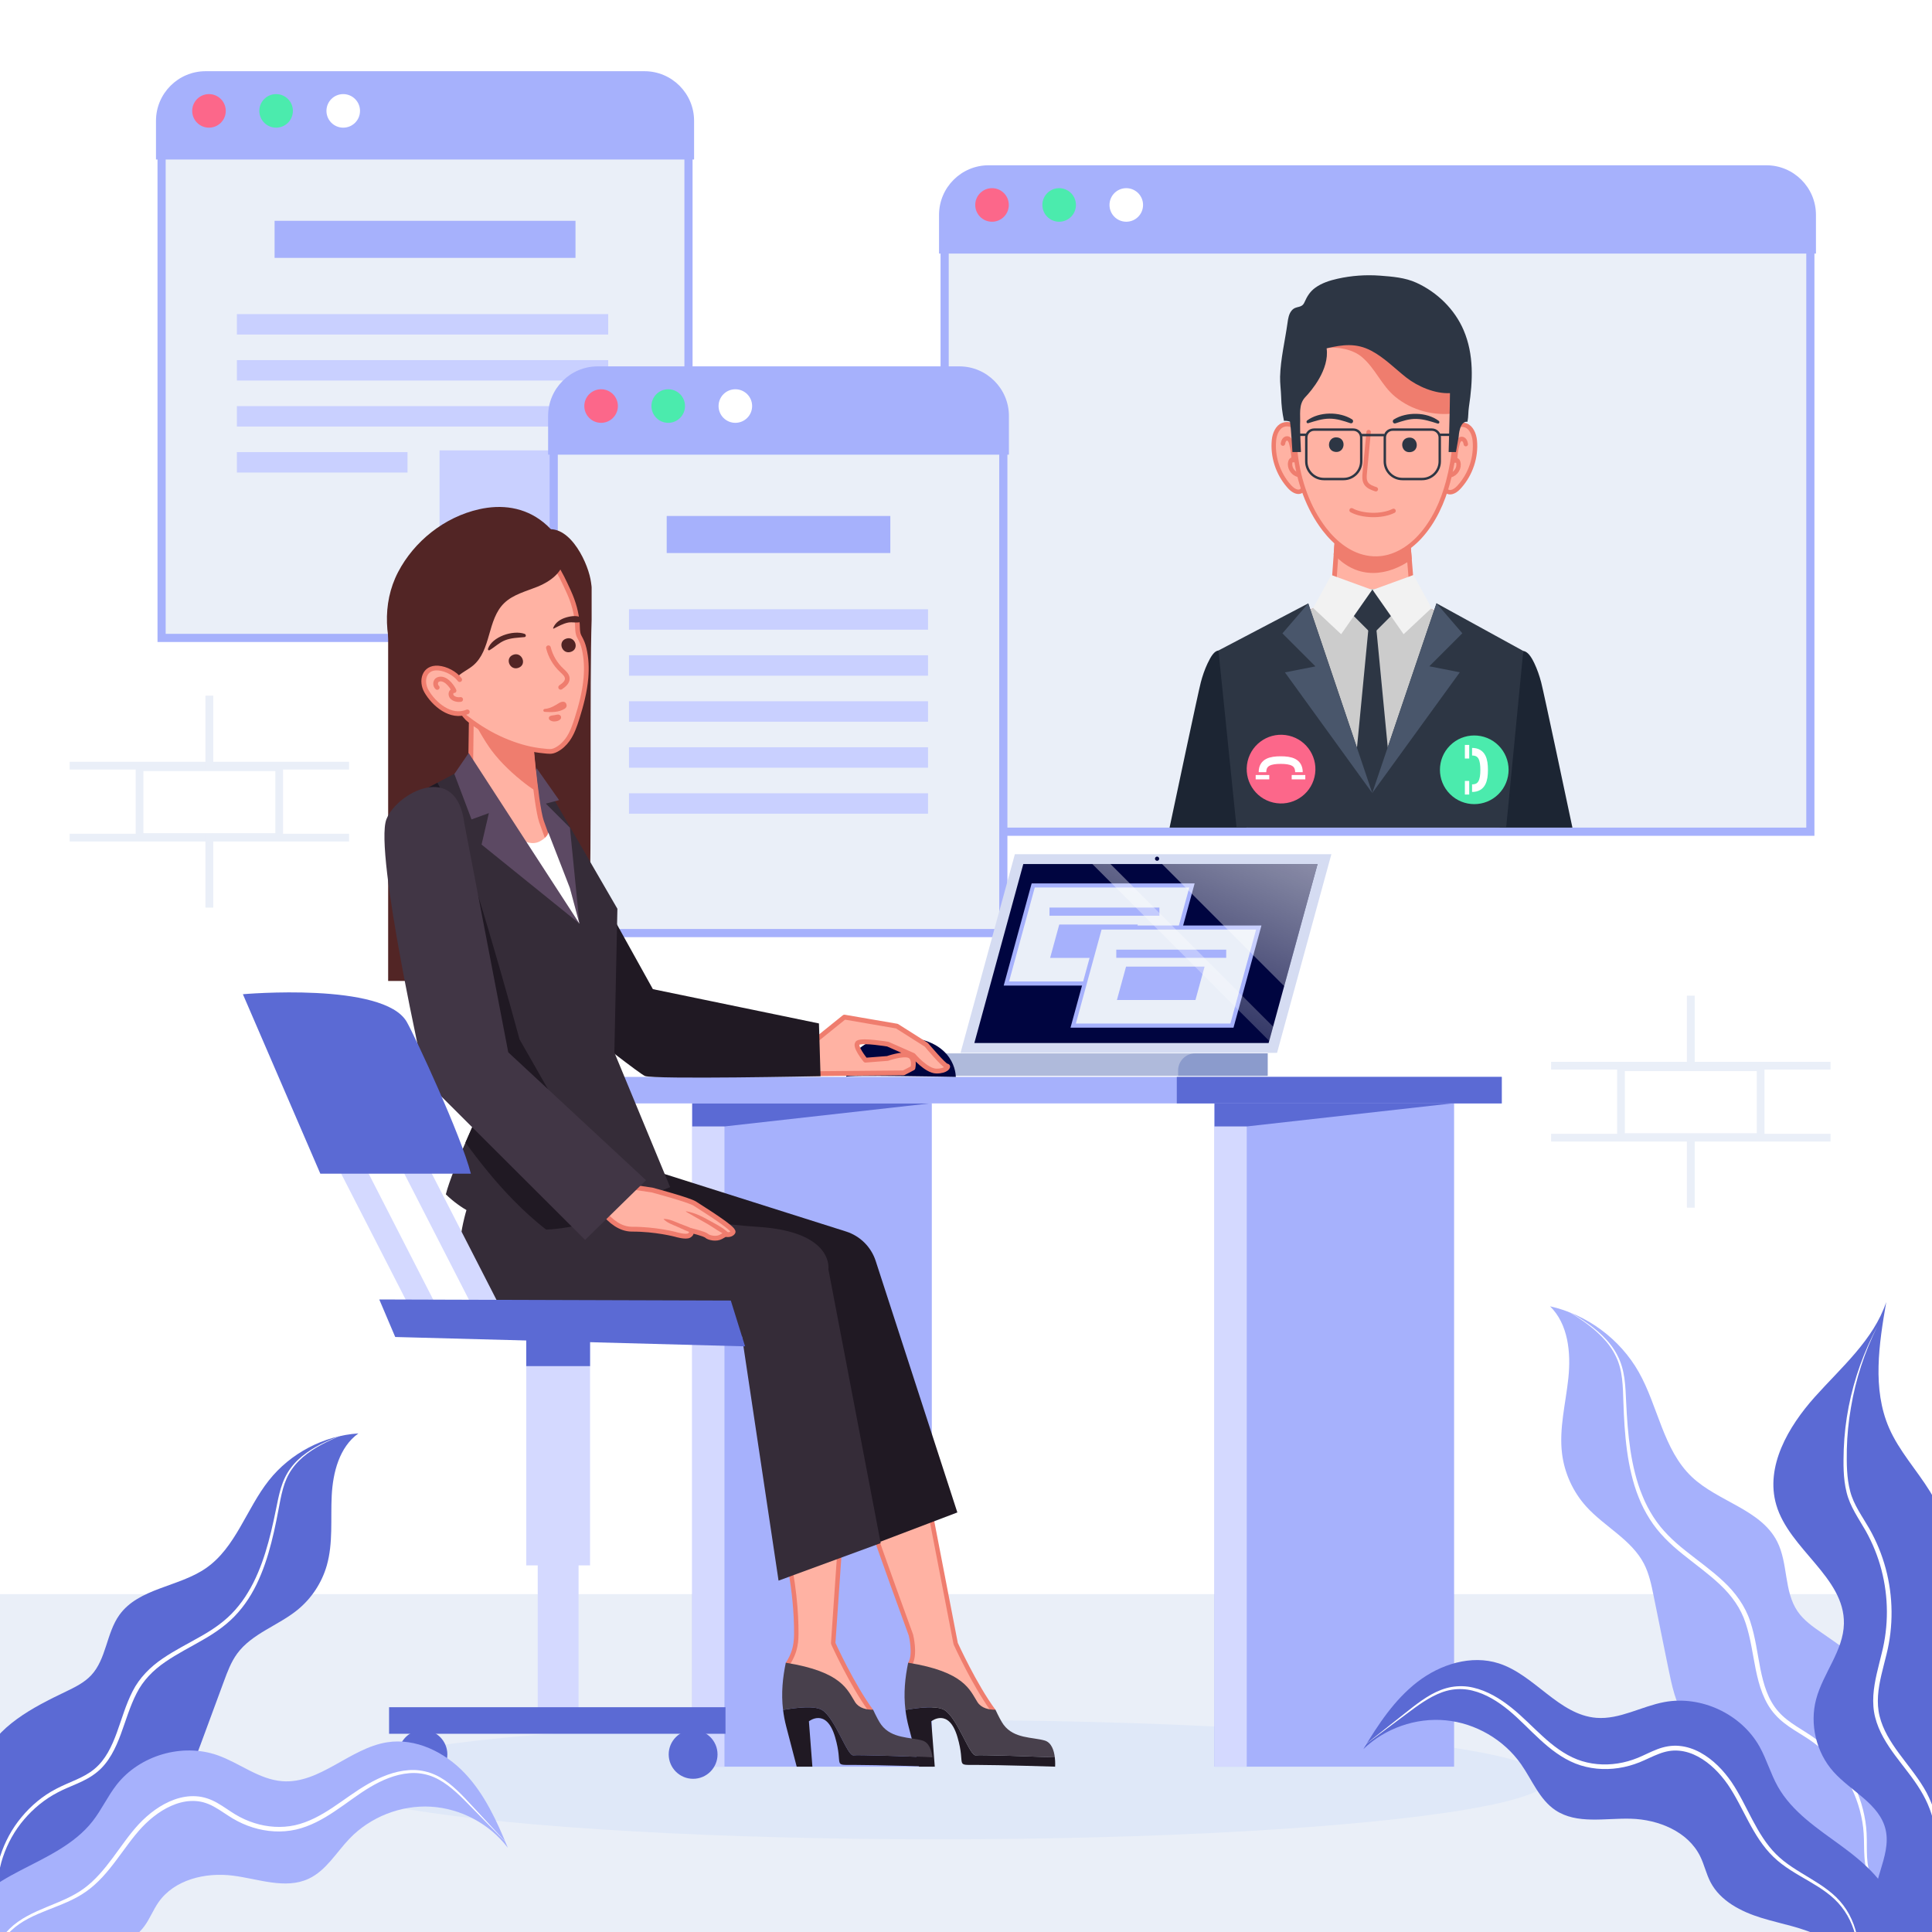 <?xml version="1.0" encoding="utf-8"?>
<!-- Generator: Adobe Illustrator 27.5.0, SVG Export Plug-In . SVG Version: 6.00 Build 0)  -->
<svg version="1.1" xmlns="http://www.w3.org/2000/svg" xmlns:xlink="http://www.w3.org/1999/xlink" x="0px" y="0px"
	 viewBox="0 0 500 500" style="enable-background:new 0 0 500 500;" xml:space="preserve">
<g id="BACKGROUND">
	<g>
		<rect style="fill:#FFFFFF;" width="500" height="500"/>
		<rect y="412.565" style="fill:#EAEFF8;" width="500" height="87.435"/>
		<g>
			<g>
				
					<rect x="419.508" y="276.203" style="fill:none;stroke:#EAEFF8;stroke-width:2;stroke-miterlimit:10;" width="36.147" height="18.073"/>
				<g>
					<polyline style="fill:none;stroke:#EAEFF8;stroke-width:2;stroke-miterlimit:10;" points="437.571,257.727 437.571,275.8 
						401.425,275.8 					"/>
					<polyline style="fill:none;stroke:#EAEFF8;stroke-width:2;stroke-miterlimit:10;" points="473.739,275.8 437.592,275.8 
						437.592,257.727 					"/>
				</g>
				<g>
					<polyline style="fill:none;stroke:#EAEFF8;stroke-width:2;stroke-miterlimit:10;" points="401.425,294.425 437.571,294.425 
						437.571,312.498 					"/>
					<polyline style="fill:none;stroke:#EAEFF8;stroke-width:2;stroke-miterlimit:10;" points="437.592,312.498 437.592,294.425 
						473.739,294.425 					"/>
				</g>
			</g>
		</g>
		<g>
			<g>
				
					<rect x="36.11" y="198.555" style="fill:none;stroke:#EAEFF8;stroke-width:2;stroke-miterlimit:10;" width="36.147" height="18.073"/>
				<g>
					<polyline style="fill:none;stroke:#EAEFF8;stroke-width:2;stroke-miterlimit:10;" points="54.174,180.079 54.174,198.152 
						18.027,198.152 					"/>
					<polyline style="fill:none;stroke:#EAEFF8;stroke-width:2;stroke-miterlimit:10;" points="90.341,198.152 54.194,198.152 
						54.194,180.079 					"/>
				</g>
				<g>
					<polyline style="fill:none;stroke:#EAEFF8;stroke-width:2;stroke-miterlimit:10;" points="18.027,216.777 54.174,216.777 
						54.174,234.85 					"/>
					<polyline style="fill:none;stroke:#EAEFF8;stroke-width:2;stroke-miterlimit:10;" points="54.194,234.85 54.194,216.777 
						90.341,216.777 					"/>
				</g>
			</g>
		</g>
	</g>
</g>
<g id="OBJECTS">
	<g>
		<g>
			<g>
				<rect x="41.819" y="37.717" style="fill:#EAEFF8;" width="136.36" height="127.374"/>
				<path style="fill:#A6B1FC;" d="M177.124,38.773v125.263H42.875V38.773H177.124 M179.235,36.662h-2.111H42.875h-2.111v2.111
					v125.263v2.111h2.111h134.249h2.111v-2.111V38.773V36.662L179.235,36.662z"/>
			</g>
			<g>
				<g>
					<rect x="71.062" y="57.146" style="fill:#A6B1FC;" width="77.874" height="9.591"/>
				</g>
				<g>
					<rect x="61.306" y="81.288" style="fill:#C9D0FF;" width="96.092" height="5.291"/>
				</g>
				<g>
					<rect x="61.306" y="93.194" style="fill:#C9D0FF;" width="96.092" height="5.291"/>
				</g>
				<g>
					<rect x="61.306" y="105.099" style="fill:#C9D0FF;" width="96.092" height="5.291"/>
				</g>
				<g>
					<rect x="61.306" y="117.005" style="fill:#C9D0FF;" width="44.159" height="5.291"/>
				</g>
				<rect x="113.761" y="116.561" style="fill:#C9D0FF;" width="43.638" height="34.622"/>
			</g>
			<g>
				<path style="fill:#A6B1FC;" d="M41.623,40.026v-8.759c0-6.388,5.197-11.585,11.585-11.585h113.583
					c6.388,0,11.585,5.197,11.585,11.585v8.759H41.623z"/>
				<path style="fill:#A6B1FC;" d="M166.791,20.934c5.707,0,10.333,4.626,10.333,10.333v7.507H42.875v-7.507
					c0-5.707,4.626-10.333,10.333-10.333H166.791 M166.791,18.428H53.208c-7.079,0-12.838,5.759-12.838,12.838v7.507v2.505h2.505
					h134.249h2.505v-2.505v-7.507C179.629,24.188,173.87,18.428,166.791,18.428L166.791,18.428z"/>
			</g>
			<path style="fill:#FC678A;" d="M58.427,28.696c0,2.399-1.944,4.343-4.343,4.343c-2.399,0-4.343-1.944-4.343-4.343
				c0-2.399,1.944-4.343,4.343-4.343C56.483,24.353,58.427,26.297,58.427,28.696z"/>
			<path style="fill:#4BEBAD;" d="M75.799,28.696c0,2.399-1.944,4.343-4.343,4.343c-2.399,0-4.343-1.944-4.343-4.343
				c0-2.399,1.944-4.343,4.343-4.343C73.855,24.353,75.799,26.297,75.799,28.696z"/>
			<path style="fill:#FFFFFF;" d="M93.171,28.696c0,2.399-1.944,4.343-4.343,4.343c-2.399,0-4.343-1.944-4.343-4.343
				c0-2.399,1.944-4.343,4.343-4.343C91.226,24.353,93.171,26.297,93.171,28.696z"/>
		</g>
		<g>
			<g>
				<g>
					<rect x="244.471" y="62.062" style="fill:#EAEFF8;" width="224.046" height="153.184"/>
					<path style="fill:#A6B1FC;" d="M467.462,63.118V214.19H245.527V63.118H467.462 M469.574,61.006h-2.111H245.527h-2.111v2.111
						V214.19v2.111h2.111h221.935h2.111v-2.111V63.118V61.006L469.574,61.006z"/>
				</g>
				<g>
					<path style="fill:#A6B1FC;" d="M244.275,64.37v-8.759c0-6.388,5.197-11.585,11.585-11.585h201.27
						c6.389,0,11.586,5.197,11.586,11.585v8.759H244.275z"/>
					<path style="fill:#A6B1FC;" d="M457.13,45.278c5.707,0,10.333,4.626,10.333,10.333v7.507H245.527v-7.507
						c0-5.707,4.626-10.333,10.333-10.333H457.13 M457.13,42.773H255.86c-7.079,0-12.838,5.759-12.838,12.838v7.507v2.505h2.505
						h221.935h2.505v-2.505v-7.507C469.967,48.532,464.208,42.773,457.13,42.773L457.13,42.773z"/>
				</g>
				<path style="fill:#FC678A;" d="M261.079,53.041c0,2.399-1.944,4.343-4.343,4.343c-2.398,0-4.343-1.944-4.343-4.343
					c0-2.398,1.944-4.343,4.343-4.343C259.135,48.698,261.079,50.642,261.079,53.041z"/>
				<path style="fill:#4BEBAD;" d="M278.451,53.041c0,2.399-1.944,4.343-4.343,4.343c-2.399,0-4.343-1.944-4.343-4.343
					c0-2.398,1.944-4.343,4.343-4.343C276.506,48.698,278.451,50.642,278.451,53.041z"/>
				<path style="fill:#FFFFFF;" d="M295.823,53.041c0,2.399-1.944,4.343-4.343,4.343s-4.343-1.944-4.343-4.343
					c0-2.398,1.944-4.343,4.343-4.343S295.823,50.642,295.823,53.041z"/>
			</g>
			<g>
				<g>
					<path style="fill:#1C2533;" d="M322.563,214.19c-1.11-7.709-6.641-45.924-7.226-45.845c-1.079,0.146-1.916,1.431-2.82,3.346
						c-0.736,1.56-1.301,3.195-1.744,4.878c-0.674,2.558-6.707,31.072-8.091,37.621H322.563z"/>
					<path style="fill:#1C2533;" d="M406.941,214.19c-1.384-6.549-7.417-35.063-8.091-37.621c-0.443-1.683-1.008-3.318-1.744-4.878
						c-0.904-1.915-1.804-3.08-2.883-3.226c-0.585-0.079-6.064,38.028-7.164,45.725H406.941z"/>
					<g>
						<g>
							<path style="fill:#FFB2A3;" d="M319.303,183.127l-2.079-14.764l22.973-10.442c2.889-1.314,4.823-4.063,5.048-7.175
								l1.298-17.908l17.24,0.049l1.494,18.23c0.242,2.956,1.994,5.54,4.688,6.913l22.884,11.657l-1.609,13.439H319.303z"/>
							<path style="fill:#EF7D6E;" d="M347.109,133.45l16.111,0.046l1.448,17.672c0.259,3.169,2.136,5.938,5.019,7.407
								l22.504,11.464l-1.495,12.478h-70.864l-1.942-13.787l22.557-10.254c3.092-1.406,5.163-4.351,5.405-7.686L347.109,133.45
								 M345.975,132.226l-1.338,18.475c-0.21,2.89-2.006,5.442-4.693,6.663l-23.388,10.632l2.217,15.74h73.007l1.725-14.399
								l-23.263-11.851c-2.487-1.267-4.133-3.685-4.357-6.419c-0.55-6.717-1.539-18.789-1.539-18.789L345.975,132.226
								L345.975,132.226z"/>
						</g>
						<path style="fill:#EF7D6E;" d="M345.444,143.712c6.058,6.451,13.813,5.402,19.921,1.016c-0.497-6.066-1.02-12.449-1.02-12.449
							l-18.371-0.053l-0.82,11.321C345.255,143.571,345.354,143.616,345.444,143.712z"/>
						<path style="fill:#CCCCCC;" d="M388.132,214.19l5.373-44.852l-23.263-11.851c-2.06-1.049-3.529-2.894-4.104-5.048h-21.844
							c-0.664,2.147-2.219,3.958-4.349,4.926l-23.388,10.632l6.506,46.193H388.132z"/>
						<g>
							<polygon style="fill:#2D3644;" points="358.451,211.658 360.054,202.809 355.832,158.95 354.51,158.95 350.288,202.809 
								351.891,211.658 							"/>
							<polygon style="fill:#2D3644;" points="358.021,152.62 352.321,152.62 347.936,157.005 355.171,164.239 362.405,157.005 
															"/>
							<g>
								<polygon style="fill:#F2F2F2;" points="344.533,148.807 355.109,152.661 347.087,164.134 339.86,157.365 								"/>
								<polygon style="fill:#F2F2F2;" points="365.809,148.807 355.233,152.661 363.255,164.134 370.482,157.365 								"/>
							</g>
						</g>
						<polygon style="fill:#2D3644;" points="389.789,214.19 394.223,168.465 371.766,156.128 355.136,205.236 338.574,156.153 
							315.337,168.345 320.02,214.19 						"/>
						<polygon style="fill:#49566B;" points="338.574,156.153 331.889,163.917 340.431,172.459 332.536,174.012 355.136,205.236 
													"/>
						<polygon style="fill:#49566B;" points="371.766,156.128 378.452,163.892 369.91,172.434 377.804,173.987 355.136,205.236 
													"/>
					</g>
				</g>
				<g>
					<g>
						
							<path style="fill:#FFB2A3;stroke:#EF7D6E;stroke-width:1.139;stroke-linecap:round;stroke-linejoin:round;stroke-miterlimit:10;" d="
							M379.381,110.104c1.372,0.522,2.14,2.268,2.295,3.912c0.4,4.237-1.037,8.608-3.891,11.84c-0.465,0.526-0.98,1.034-1.629,1.324
							c-4.461,1.998-2.764-10.624-2.318-12.581C374.331,112.438,376.563,109.033,379.381,110.104z"/>
						
							<path style="fill:#FFB2A3;stroke:#EF7D6E;stroke-width:1.139;stroke-linecap:round;stroke-linejoin:round;stroke-miterlimit:10;" d="
							M379.358,114.947c-0.063-0.302-0.128-0.61-0.291-0.874c-0.162-0.264-0.444-0.481-0.761-0.486
							c-0.592-0.01-0.927,0.644-1.086,1.197c-0.415,1.439-0.631,2.933-0.642,4.427c0.098-0.162,0.353-0.174,0.513-0.067
							c0.16,0.106,0.241,0.292,0.295,0.472c0.418,1.4-0.57,3.041-2.033,3.376"/>
					</g>
					<g>
						
							<path style="fill:#FFB2A3;stroke:#EF7D6E;stroke-width:1.139;stroke-linecap:round;stroke-linejoin:round;stroke-miterlimit:10;" d="
							M332.027,109.97c-1.375,0.514-2.154,2.256-2.319,3.899c-0.425,4.235,0.985,8.614,3.819,11.861
							c0.462,0.529,0.974,1.039,1.621,1.333c4.449,2.023,2.828-10.608,2.394-12.568C337.062,112.332,334.85,108.914,332.027,109.97z
							"/>
						
							<path style="fill:#FFB2A3;stroke:#EF7D6E;stroke-width:1.139;stroke-linecap:round;stroke-linejoin:round;stroke-miterlimit:10;" d="
							M332.02,114.813c0.064-0.301,0.132-0.609,0.296-0.873c0.164-0.264,0.447-0.479,0.764-0.482
							c0.592-0.006,0.923,0.649,1.079,1.203c0.406,1.442,0.614,2.936,0.615,4.431c-0.097-0.162-0.352-0.176-0.512-0.07
							c-0.16,0.106-0.243,0.29-0.298,0.47c-0.427,1.398,0.552,3.045,2.013,3.388"/>
					</g>
					
						<path style="fill:#FFB2A3;stroke:#EF7D6E;stroke-width:1.139;stroke-linecap:round;stroke-linejoin:round;stroke-miterlimit:10;" d="
						M335.092,109.017c0.208-3.377,0.746-6.758,1.595-9.893c1.347-4.973,4.388-9.565,9.063-12.096
						c5.163-2.795,11.4-3.326,17.013-2.099c4.143,0.906,8.102,3.164,10.519,6.67c2.574,3.733,2.815,9.366,3.178,13.769
						c0.535,6.486-0.023,13.096-1.71,19.393c-1.376,5.134-3.663,10.235-7.319,14.202c-2.882,3.127-6.753,5.48-11.08,5.588
						c-0.683,0.017-1.366-0.021-2.041-0.109c-4.778-0.63-8.714-3.773-11.544-7.444c-4.231-5.489-6.663-12.499-7.47-19.418
						C334.977,114.834,334.912,111.927,335.092,109.017z"/>
					<path style="fill:#EF7D6E;" d="M352.513,92.444c3.549,3.044,4.955,7.254,8.596,10.255c4.291,3.537,10.054,5.002,15.448,4.257
						c-0.029-0.53-0.054-1.06-0.097-1.588c-0.363-4.403-0.604-10.036-3.178-13.769c-2.417-3.506-6.376-5.765-10.519-6.67
						c-5.613-1.227-11.532-0.68-17.025,1.444c-2.001,0.774-2.02,3.167-2.725,3.714C346.253,89.659,350.13,90.4,352.513,92.444z"/>
					<g>
						<g>
							<path style="fill:#2D3644;" d="M380.172,105.186c1.006-6.624,1.303-13.444-1.386-19.731
								c-2.306-5.391-6.811-9.818-12.243-12.292c-2.91-1.325-6.168-1.58-9.359-1.821c-3.675-0.277-7.394-0.016-10.987,0.785
								c-2.038,0.454-4.076,1.099-5.756,2.305c-1.427,1.024-2.166,2.272-2.851,3.81c-0.749,1.681-2.147,0.776-3.282,2.097
								c-0.756,0.881-0.942,2.082-1.099,3.218c-0.63,4.555-1.803,9.344-1.923,13.935c-0.044,1.684,0.221,3.468,0.273,5.176
								c0.07,2.299,0.268,3.998,0.733,6.255c0.519-0.052,1.099,0.033,1.546,0.2c0.309,1.733,0.64,7.859,0.64,7.859h2.206
								c0,0-0.272-6.123-0.219-7.085c0.142-2.578-0.515-5.195,1.392-7.176c1.458-1.515,6.249-7.07,5.472-12.573
								c4.102-0.968,7.656-1.44,11.559,0.624c3.376,1.786,6.056,4.563,9.039,6.917c2.983,2.354,7.481,4.256,11.321,4.054
								c0.009,2.774-0.341,15.239-0.341,15.239h1.896l0.712-4.056c0,0,0.173-4.065,2.267-3.769
								C380.08,107.565,379.925,106.812,380.172,105.186z"/>
						</g>
					</g>
					<g>
						
							<path style="fill:#FFB2A3;stroke:#EF7D6E;stroke-width:1.139;stroke-linecap:round;stroke-linejoin:round;stroke-miterlimit:10;" d="
							M356.068,126.617c-0.959-0.32-1.993-0.695-2.527-1.531c-0.503-0.789-0.432-1.787-0.344-2.711
							c0.336-3.52,0.671-7.039,1.007-10.558"/>
						
							<path style="fill:none;stroke:#EF7D6E;stroke-width:1.139;stroke-linecap:round;stroke-linejoin:round;stroke-miterlimit:10;" d="
							M349.789,132.054c2.556,1.438,7.667,1.757,10.861,0.16"/>
						<g>
							<path style="fill:#2D3644;" d="M345.606,116.956c-2.493-0.274-2.058-4.033,0.439-3.758
								C348.539,113.473,348.103,117.231,345.606,116.956L345.606,116.956z"/>
						</g>
						<g>
							<path style="fill:#2D3644;" d="M338.597,109.511c1.786-0.552,3.549-1.15,5.448-1.16c1.958-0.01,3.62,0.565,5.441,1.175
								c0.625,0.209,0.953-0.672,0.437-0.997c-3.27-2.064-8.516-2.021-11.626,0.286
								C337.974,109.054,338.133,109.654,338.597,109.511L338.597,109.511z"/>
						</g>
						<g>
							<path style="fill:#2D3644;" d="M364.982,117.016c2.495-0.26,2.082-4.021-0.417-3.76
								C362.07,113.515,362.483,117.276,364.982,117.016L364.982,117.016z"/>
						</g>
						<g>
							<path style="fill:#2D3644;" d="M372.34,108.916c-3.098-2.325-8.342-2.397-11.625-0.352c-0.512,0.319-0.202,1.207,0.431,1
								c1.835-0.603,3.468-1.195,5.448-1.144c1.897,0.049,3.654,0.627,5.441,1.19C372.495,109.755,372.664,109.159,372.34,108.916
								L372.34,108.916z"/>
						</g>
					</g>
					<g>
						<path style="fill:none;stroke:#2D3644;stroke-width:0.623;stroke-miterlimit:10;" d="M338.066,119.412v-6.198
							c0-1.121,0.909-2.03,2.03-2.03h10.157c1.121,0,2.03,0.909,2.03,2.03v6.198c0,2.52-2.043,4.563-4.563,4.563h-5.092
							C340.109,123.975,338.066,121.932,338.066,119.412z"/>
						<path style="fill:none;stroke:#2D3644;stroke-width:0.623;stroke-miterlimit:10;" d="M358.387,119.412v-6.198
							c0-1.121,0.909-2.03,2.03-2.03h10.157c1.121,0,2.03,0.909,2.03,2.03v6.198c0,2.52-2.043,4.563-4.563,4.563h-5.092
							C360.43,123.975,358.387,121.932,358.387,119.412z"/>
						
							<line style="fill:none;stroke:#2D3644;stroke-width:0.623;stroke-miterlimit:10;" x1="352.101" y1="112.598" x2="358.245" y2="112.598"/>
						
							<line style="fill:none;stroke:#2D3644;stroke-width:0.623;stroke-miterlimit:10;" x1="372.396" y1="112.524" x2="377.044" y2="112.524"/>
						
							<line style="fill:none;stroke:#2D3644;stroke-width:0.623;stroke-miterlimit:10;" x1="338.312" y1="112.524" x2="335.213" y2="112.524"/>
					</g>
				</g>
			</g>
			<g>
				<g>
					
						<ellipse transform="matrix(0.229 -0.974 0.974 0.229 61.624 476.202)" style="fill:#FC678A;" cx="331.389" cy="199.204" rx="8.886" ry="8.886"/>
					<g>
						<rect x="324.968" y="200.573" style="fill:#FFFFFF;" width="3.52" height="1.126"/>
						<rect x="334.289" y="200.573" style="fill:#FFFFFF;" width="3.52" height="1.126"/>
						<path style="fill:none;stroke:#FFFFFF;stroke-width:1.965;stroke-miterlimit:10;" d="M326.728,199.834
							c0-2.605,2.112-3.125,4.717-3.125c2.605,0,4.717,0.52,4.717,3.125"/>
					</g>
				</g>
				<g>
					
						<ellipse transform="matrix(0.707 -0.707 0.707 0.707 -29.09 328.178)" style="fill:#4BEBAD;" cx="381.601" cy="199.204" rx="8.886" ry="8.886"/>
					<g>
						
							<rect x="377.909" y="193.98" transform="matrix(-1.836970e-16 1 -1 -1.836970e-16 574.212 -185.125)" style="fill:#FFFFFF;" width="3.52" height="1.126"/>
						
							<rect x="377.909" y="203.302" transform="matrix(-1.836970e-16 1 -1 -1.836970e-16 583.534 -175.804)" style="fill:#FFFFFF;" width="3.52" height="1.126"/>
						<path style="fill:none;stroke:#FFFFFF;stroke-width:1.965;stroke-miterlimit:10;" d="M380.971,194.543
							c2.605,0,3.125,2.112,3.125,4.717c0,2.605-0.52,4.717-3.125,4.717"/>
					</g>
				</g>
			</g>
		</g>
		<g>
			<g>
				<rect x="143.299" y="114.105" style="fill:#EAEFF8;" width="116.36" height="127.374"/>
				<path style="fill:#A6B1FC;" d="M258.604,115.161v125.263H144.355V115.161H258.604 M260.715,113.049h-2.111H144.355h-2.111v2.111
					v125.263v2.111h2.111h114.249h2.111v-2.111V115.161V113.049L260.715,113.049z"/>
			</g>
			<g>
				<g>
					<rect x="172.542" y="133.534" style="fill:#A6B1FC;" width="57.874" height="9.591"/>
				</g>
				<g>
					<rect x="162.786" y="157.676" style="fill:#C9D0FF;" width="77.386" height="5.291"/>
				</g>
				<g>
					<rect x="162.786" y="169.581" style="fill:#C9D0FF;" width="77.386" height="5.291"/>
				</g>
				<g>
					<rect x="162.786" y="181.487" style="fill:#C9D0FF;" width="77.386" height="5.291"/>
				</g>
				<g>
					<rect x="162.786" y="193.393" style="fill:#C9D0FF;" width="77.386" height="5.291"/>
				</g>
				<g>
					<rect x="162.786" y="205.298" style="fill:#C9D0FF;" width="77.386" height="5.291"/>
				</g>
			</g>
			<g>
				<path style="fill:#A6B1FC;" d="M143.102,116.413v-8.759c0-6.388,5.197-11.585,11.586-11.585h93.583
					c6.389,0,11.586,5.197,11.586,11.585v8.759H143.102z"/>
				<path style="fill:#A6B1FC;" d="M248.271,97.321c5.707,0,10.333,4.626,10.333,10.333v7.507H144.355v-7.507
					c0-5.707,4.626-10.333,10.333-10.333H248.271 M248.271,94.816h-93.583c-7.079,0-12.838,5.759-12.838,12.838v7.507v2.505h2.505
					h114.249h2.505v-2.505v-7.507C261.109,100.575,255.35,94.816,248.271,94.816L248.271,94.816z"/>
			</g>
			<path style="fill:#FC678A;" d="M159.907,105.084c0,2.399-1.944,4.343-4.343,4.343c-2.399,0-4.343-1.944-4.343-4.343
				c0-2.398,1.944-4.343,4.343-4.343C157.962,100.741,159.907,102.685,159.907,105.084z"/>
			<path style="fill:#4BEBAD;" d="M177.279,105.084c0,2.399-1.944,4.343-4.343,4.343c-2.398,0-4.343-1.944-4.343-4.343
				c0-2.398,1.944-4.343,4.343-4.343C175.334,100.741,177.279,102.685,177.279,105.084z"/>
			<path style="fill:#FFFFFF;" d="M194.65,105.084c0,2.399-1.944,4.343-4.343,4.343c-2.398,0-4.343-1.944-4.343-4.343
				c0-2.398,1.944-4.343,4.343-4.343C192.706,100.741,194.65,102.685,194.65,105.084z"/>
		</g>
	</g>
	<g>
		<ellipse style="fill:#DFE8F8;" cx="242.777" cy="460.581" rx="157.867" ry="15.44"/>
		<g>
			<g>
				<g>
					<polygon style="fill:#D5DCF2;" points="330.496,272.486 248.583,272.486 262.649,221.062 344.562,221.062 					"/>
				</g>
				<path style="fill:#000540;" d="M299.999,222.233c0,0.301-0.244,0.545-0.545,0.545c-0.301,0-0.545-0.244-0.545-0.545
					c0-0.301,0.244-0.545,0.545-0.545C299.755,221.688,299.999,221.932,299.999,222.233z"/>
				<polygon style="fill:#000540;" points="328.315,269.938 252.159,269.938 264.83,223.61 340.987,223.61 				"/>
				<g>
					<g>
						<g>
							<polygon style="fill:#EAEFF8;" points="260.454,254.532 267.396,229.149 308.483,229.149 301.541,254.532 							"/>
							<path style="fill:#A6B1FC;" d="M307.792,229.677l-6.654,24.328h-39.992l6.654-24.328H307.792 M309.175,228.621h-1.383H267.8
								h-0.806l-0.213,0.777l-6.654,24.328l-0.365,1.334h1.383h39.992h0.806l0.213-0.777l6.654-24.328L309.175,228.621
								L309.175,228.621z"/>
						</g>
						<g>
							<polygon style="fill:#A6B1FC;" points="292.092,247.907 294.456,239.264 274.134,239.264 271.77,247.907 							"/>
						</g>
						<g>
							
								<line style="fill:none;stroke:#A6B1FC;stroke-width:2.111;stroke-miterlimit:10;" x1="271.605" y1="235.931" x2="300.054" y2="235.931"/>
						</g>
					</g>
					<g>
						<polygon style="fill:#EAEFF8;" points="277.74,265.425 284.683,240.042 325.769,240.042 318.828,265.425 						"/>
						<path style="fill:#A6B1FC;" d="M325.079,240.57l-6.654,24.328h-39.992l6.654-24.328H325.079 M326.462,239.514h-1.383h-39.992
							h-0.806l-0.213,0.777l-6.654,24.328l-0.365,1.334h1.383h39.992h0.806l0.213-0.777l6.654-24.328L326.462,239.514
							L326.462,239.514z"/>
					</g>
					<g>
						<polygon style="fill:#A6B1FC;" points="309.379,258.8 311.743,250.157 291.421,250.157 289.057,258.8 						"/>
					</g>
					<g>
						
							<line style="fill:none;stroke:#A6B1FC;stroke-width:2.111;stroke-miterlimit:10;" x1="288.892" y1="246.824" x2="317.34" y2="246.824"/>
					</g>
				</g>
				<linearGradient id="SVGID_1_" gradientUnits="userSpaceOnUse" x1="344.64" y1="155.531" x2="289.582" y2="283.762">
					<stop  offset="0" style="stop-color:#FFFFFF"/>
					<stop  offset="1" style="stop-color:#FFFFFF;stop-opacity:0"/>
				</linearGradient>
				<path style="fill:url(#SVGID_1_);" d="M328.468,269.379l1.008-3.684c-14.029-14.028-28.057-28.057-42.086-42.085h-4.692
					L328.468,269.379z"/>
				
					<linearGradient id="SVGID_00000142135100598394541290000000840190629984613013_" gradientUnits="userSpaceOnUse" x1="351.326" y1="158.402" x2="296.268" y2="286.632">
					<stop  offset="0" style="stop-color:#FFFFFF"/>
					<stop  offset="1" style="stop-color:#FFFFFF;stop-opacity:0"/>
				</linearGradient>
				<polygon style="fill:url(#SVGID_00000142135100598394541290000000840190629984613013_);" points="332.344,255.21 
					340.987,223.61 300.744,223.61 				"/>
			</g>
			<g>
				<path style="fill:#AFBADB;" d="M227.245,278.432H328.06v-5.816h-96.167c-2.567,0-4.648,2.081-4.648,4.648V278.432z"/>
				<path style="fill:#8B9BCC;" d="M304.894,277.039v1.393h23.165v-5.816h-18.742C306.875,272.616,304.894,274.596,304.894,277.039z
					"/>
			</g>
			<g>
				<g>
					<rect x="314.318" y="285.505" style="fill:#A6B1FC;" width="61.999" height="171.708"/>
					<rect x="314.318" y="285.505" style="fill:#D4D9FF;" width="8.338" height="171.708"/>
					<polygon style="fill:#5B6AD4;" points="314.318,291.521 322.656,291.521 376.317,285.505 314.318,285.505 					"/>
				</g>
				<g>
					<rect x="179.152" y="285.505" style="fill:#A6B1FC;" width="62" height="171.708"/>
					<rect x="179.152" y="285.505" style="fill:#D4D9FF;" width="8.339" height="171.708"/>
					<polygon style="fill:#5B6AD4;" points="179.152,291.521 187.49,291.521 241.151,285.505 179.152,285.505 					"/>
				</g>
				<g>
					<rect x="158.824" y="278.703" style="fill:#A6B1FC;" width="229.828" height="6.858"/>
					<rect x="304.555" y="278.703" style="fill:#5B6AD4;" width="84.097" height="6.858"/>
				</g>
			</g>
			<g>
				<path style="fill:#522525;" d="M153.114,152.055c-0.012-0.128-0.015-0.257-0.029-0.385c-0.067-0.607-0.156-1.212-0.274-1.813
					c-1-5.108-6.068-15.266-12.744-12.407c-3.846,1.647-8.198,5.887-10.689,9.215c-3.047,4.071-3.376,10.728-2.855,15.557
					c0.637,5.914,2.532,30.026,5.13,35.377c5.047,10.393,13.557,29.057,20.885,37.884c0.601-15.423,0.04-58.8,0.576-75.115V152.055z
					"/>
				<rect x="100.453" y="157.238" style="fill:#522525;" width="23.912" height="96.633"/>
				<g>
					<path style="fill:#000540;" d="M219.02,278.703c0,0-0.365-10.373,13.302-10.373c13.667,0,15.033,8.446,15.033,10.373
						C247.355,278.703,218.434,278.117,219.02,278.703z"/>
					<g>
						
							<path style="fill:#FFB2A3;stroke:#EF7D6E;stroke-width:1.248;stroke-linecap:round;stroke-linejoin:round;stroke-miterlimit:10;" d="
							M207.935,271.765l10.593-8.541l13.591,2.34l7.605,4.818c0,0,4.647,5.523,5.318,5.509c0.67-0.014-0.118,1.347-2.729,1.3
							c-2.612-0.047-5.958-4.057-5.958-4.057l-6.587-2.91c0,0-6.385-1.063-7.676-0.384c-1.291,0.679,1.889,4.529,1.889,4.529
							l5.702-0.444c0,0,3.847-1.349,5.532-0.768c1.684,0.581,1.046,3.241,1.046,3.241l-2.421,1.264l-25.123,0.224L207.935,271.765z"
							/>
					</g>
					<g>
						<path style="fill:#201923;" d="M149.169,220.357l19.797,35.633l42.978,8.876l0.411,13.652c0,0-43.103,0.866-45.443-0.055
							c-2.34-0.921-45.051-34.997-45.051-34.997L149.169,220.357z"/>
					</g>
				</g>
				<g>
					<g>
						<g>
							<g>
								<g>
									<path style="fill:#FFB2A3;" d="M254.578,444.29c-1.26,0-2.913-0.508-4.915-1.509c-0.561-0.28-1.242-0.575-2.001-0.904
										c-4.204-1.819-10.536-4.559-12.023-11.462c1.271-2.323,0.172-7.015,0.124-7.22c-0.108-0.307-8.633-23.609-9.96-27.996
										c1.827-0.611,9.692-2.435,14.993-3.612l6.52,33.704c0.009,0.044,0.022,0.088,0.041,0.129
										c0.048,0.107,4.827,10.6,9.644,17.184C256.658,443.752,255.883,444.29,254.578,444.29L254.578,444.29z"/>
									<path style="fill:#EF7D6E;" d="M240.341,392.279l6.407,33.122c0.017,0.089,0.045,0.175,0.082,0.257
										c0.196,0.431,4.741,10.412,9.526,17.042c-0.294,0.714-0.837,1.014-1.778,1.014c-1.17,0-2.737-0.487-4.658-1.447
										c-0.581-0.29-1.253-0.581-2.031-0.918c-4.054-1.754-10.138-4.388-11.643-10.857c1.195-2.518,0.201-6.909,0.076-7.43
										c-0.01-0.044-0.023-0.086-0.039-0.128c-0.086-0.236-8.016-21.913-9.76-27.353
										C228.719,394.943,234.68,393.54,240.341,392.279 M241.248,390.897c0,0-16.237,3.589-16.132,3.997
										c0.744,2.909,10.086,28.435,10.086,28.435s1.178,4.931-0.173,6.984c1.717,8.657,10.698,11.145,14.376,12.985
										c0.98,0.49,3.247,1.569,5.173,1.569c1.409,0,2.637-0.577,3.048-2.384c-4.892-6.594-9.746-17.301-9.746-17.301
										L241.248,390.897L241.248,390.897z"/>
								</g>
							</g>
							<g>
								<path style="fill:#48404C;" d="M272.985,454.802c-6.581-0.245-19.297-0.693-20.461-0.531
									c-1.584,0.229-4.738-9.697-8.124-11.728c-1.882-1.138-6.418-0.665-10.075-0.015c-0.527-4.374-0.079-8.396,0.706-12.214
									c14.625,2.331,15.965,7.124,17.941,10.199c1.03,1.598,2.979,1.978,4.658,1.964c0.812,1.733,1.543,3.142,2.112,3.901
									c2.708,3.616,7.448,3.156,10.616,4.063C272.146,450.956,272.782,453.069,272.985,454.802z"/>
							</g>
							<g>
								<path style="fill:#201923;" d="M252.524,454.276c-1.58,0.225-4.738-9.705-8.124-11.737
									c-1.882-1.129-6.414-0.654-10.069-0.01c0.168,1.397,0.428,2.826,0.815,4.297c2.256,8.576,2.707,10.382,2.707,10.382l4.062,0
									l-0.901-11.736c0,0,4.514-3.61,6.77,4.064c2.256,7.674-0.904,7.222,4.965,7.223c5.868,0.001,20.312,0.454,20.312,0.454
									s0.083-1.093-0.075-2.407C266.4,454.559,253.689,454.109,252.524,454.276z"/>
							</g>
						</g>
						<g>
							<path style="fill:#201923;" d="M140.927,297.968c0,0-11.045,24.373,1.856,32.5c12.901,8.126,63.456,9.939,63.456,9.939
								l9.471,63.196l32.05-12.184l-21.133-65.086c-1.179-3.631-4.038-6.469-7.677-7.622l-48.366-15.323l-30.694-6.775
								L140.927,297.968z"/>
						</g>
					</g>
					<g>
						<g>
							<g>
								<g>
									<path style="fill:#FFB2A3;" d="M222.91,444.29c-1.26,0-2.914-0.508-4.916-1.509c-0.561-0.28-1.242-0.575-2.001-0.904
										c-4.202-1.818-10.528-4.556-12.02-11.449c1.482-2.323,2.095-4.522,2.108-7.527c0.022-5.284-0.517-13.777-3.187-24.393
										c1.783-0.601,9.521-2.395,14.831-3.576l-2.088,30.21c-0.006,0.096,0.011,0.191,0.05,0.278
										c0.048,0.107,4.827,10.6,9.644,17.184C224.99,443.752,224.214,444.29,222.91,444.29
										C222.91,444.29,222.91,444.29,222.91,444.29z"/>
									<path style="fill:#EF7D6E;" d="M217.096,395.662l-2.035,29.44c-0.013,0.191,0.021,0.382,0.1,0.556
										c0.196,0.431,4.741,10.412,9.526,17.042c-0.294,0.714-0.837,1.014-1.778,1.014c-1.17,0-2.737-0.487-4.658-1.447
										c-0.581-0.29-1.253-0.581-2.031-0.918c-4.045-1.751-10.112-4.377-11.633-10.816c1.453-2.346,2.057-4.594,2.07-7.63
										c0.022-5.23-0.502-13.581-3.072-24.004C205.698,398.28,211.503,396.911,217.096,395.662 M218.352,394.202h0.005H218.352z
										 M218.352,394.202c0,0-16.237,3.589-16.132,3.997c0.744,2.909,3.332,13.168,3.284,24.698
										c-0.014,3.306-0.794,5.362-2.144,7.415c1.717,8.657,10.698,11.145,14.376,12.985c0.98,0.49,3.247,1.569,5.173,1.569
										c1.41,0,2.637-0.577,3.048-2.384c-4.892-6.594-9.746-17.301-9.746-17.301L218.352,394.202L218.352,394.202z"/>
								</g>
							</g>
							<g>
								<path style="fill:#48404C;" d="M241.316,454.802c-6.581-0.245-19.297-0.693-20.461-0.531
									c-1.584,0.229-4.738-9.697-8.124-11.728c-1.882-1.138-6.418-0.665-10.075-0.015c-0.527-4.374-0.079-8.396,0.706-12.214
									c14.625,2.331,15.964,7.124,17.941,10.199c1.03,1.598,2.979,1.978,4.659,1.964c0.812,1.733,1.543,3.142,2.111,3.901
									c2.708,3.616,7.448,3.156,10.616,4.063C240.477,450.956,241.113,453.069,241.316,454.802z"/>
							</g>
							<g>
								<path style="fill:#201923;" d="M220.855,454.276c-1.58,0.225-4.738-9.705-8.124-11.737
									c-1.882-1.129-6.414-0.654-10.069-0.01c0.168,1.397,0.429,2.826,0.815,4.297c2.256,8.576,2.707,10.382,2.707,10.382l4.062,0
									l-0.901-11.736c0,0,4.514-3.61,6.77,4.064c2.256,7.674-0.904,7.222,4.965,7.223c5.868,0.001,20.312,0.454,20.312,0.454
									s0.083-1.093-0.075-2.407C234.732,454.559,222.021,454.109,220.855,454.276z"/>
							</g>
						</g>
						<g>
							<path style="fill:#352C38;" d="M123.282,305.905c0,0-11.046,24.373,1.855,32.5c12.901,8.127,66.881,7.462,66.881,7.462
								l9.471,63.196l26.431-9.706l-13.533-70.87c0,0,1.524-9.723-18.229-10.977c-15.792-1.003-43.22-6.185-43.22-6.185
								l-30.693-6.775L123.282,305.905z"/>
						</g>
					</g>
				</g>
				<g>
					<g>
						<path style="fill:#352C38;" d="M130.825,197.028c0,0,13.445,22.193,16.092,31.002c2.646,8.809,8.59,86.451,8.59,86.451
							l17.924-7.253l-14.436-34.85l0.787-37.189l-21.987-37.927L130.825,197.028z"/>
					</g>
					<g>
						<polygon style="fill:#5C4963;" points="136.71,204.76 138.913,198.849 144.695,207.071 141.262,207.975 147.496,214.209 
							149.959,239.033 147.496,229.84 						"/>
					</g>
					<g>
						<g>
							
								<path style="fill:#FFB2A3;stroke:#EF7D6E;stroke-width:1.248;stroke-linecap:round;stroke-linejoin:round;stroke-miterlimit:10;" d="
								M121.714,205.313l0.278-20.318l9.76,0.858l5.124,0.591c0,0,1.695,21.613,3.258,26.153c1.564,4.541,6.184,16.632,6.184,16.632
								L121.714,205.313z"/>
						</g>
						<path style="fill:#EF7D6E;" d="M127.31,194.336c2.418,3.202,5.521,6.072,8.694,8.525c1.068,0.826,2.166,1.569,3.288,2.237
							c-0.993-7.898-1.783-18.547-1.794-18.699c-0.022-0.299-0.253-0.54-0.551-0.574l-5.179-0.595l-9.76-0.858
							c-0.221-0.005-0.411,0.11-0.527,0.282C123.217,187.731,125.179,191.514,127.31,194.336z"/>
					</g>
					<g>
						<path style="fill:#352C38;" d="M125.606,284.303c0,0-8.599,18.175-10.222,24.789c7.589,7.43,18.663,9.33,25.413,9.152
							c11.272-0.297,22.784-5.937,22.784-5.937l-13.32-72.83l-29.468-40.92l-17.121,9.053l2.767,24.56L125.606,284.303z"/>
					</g>
					<g>
						<path style="fill:#201923;" d="M125.606,284.303c0,0-2.558,5.407-5.146,11.395c3.793,5.187,7.8,10.204,12.31,14.807
							c2.664,2.719,5.522,5.36,8.58,7.716c7.101-0.295,14.217-2.633,18.421-4.28c-1.497-3.341-25.315-44.959-25.315-44.959
							s-14.319-53.325-21.248-66.414l-9.535,5.042l2.767,24.56L125.606,284.303z"/>
					</g>
					<path style="fill:#FFFFFF;" d="M147.496,229.84l-5.597-14.405c-0.053,0.763-1.046,1.684-2.105,2.263
						c-3.757,2.056-8.234-2.999-8.234-2.999l9.57,15.099l8.828,9.236L147.496,229.84z"/>
					<g>
						<polygon style="fill:#5C4963;" points="121.297,194.875 149.959,239.033 124.628,218.572 126.519,210.437 122.031,212.062 
							117.585,200.312 						"/>
					</g>
				</g>
				<g>
					<g>
						<g>
							
								<path style="fill:#FFB2A3;stroke:#EF7D6E;stroke-width:1.248;stroke-linecap:round;stroke-linejoin:round;stroke-miterlimit:10;" d="
								M153.433,309.5c0,0,3.996,8.634,10.122,8.611c6.126-0.022,11.292,1.354,11.292,1.354s2.628,0.814,3.527,0.269
								c0.899-0.545,0.463-1.26,0.463-1.26s3.489,0.825,4.061,1.359c0.572,0.533,2.501,0.926,3.653,0.279
								c1.152-0.647,1.152-0.647,1.152-0.647s1.443,0.355,2.004-0.582c0.561-0.937-8.453-6.402-9.849-7.366
								c-1.396-0.964-11.121-3.544-11.121-3.544l-8.722-1.278L153.433,309.5z"/>
						</g>
						<g>
							<g>
								<path style="fill:#EF7D6E;" d="M171.78,315.565c0.923,0.908,2.188,1.35,3.362,1.855c1.479,0.636,3.043,1.49,4.624,1.797
									c0.428,0.083,0.665-0.454,0.296-0.703c-1.217-0.82-2.725-1.264-4.083-1.81c-1.324-0.533-2.705-1.24-4.153-1.251
									C171.77,315.453,171.74,315.525,171.78,315.565L171.78,315.565z"/>
							</g>
						</g>
						<g>
							<g>
								<path style="fill:#EF7D6E;" d="M177.542,313.588c1.829,1.093,3.695,2.105,5.543,3.168c1.653,0.951,3.251,2.237,5.022,2.939
									c0.379,0.15,0.654-0.403,0.385-0.662c-1.439-1.388-3.471-2.354-5.208-3.326c-1.855-1.038-3.595-1.864-5.699-2.225
									C177.525,313.472,177.482,313.552,177.542,313.588L177.542,313.588z"/>
							</g>
						</g>
					</g>
					<g>
						<path style="fill:#413645;" d="M120.194,213.213l11.343,59.124l35.654,33.107l-15.766,15.438l-41.333-41.242
							c0,0-13.35-59.222-10.087-67.618C102.656,205.199,118.211,196.736,120.194,213.213z"/>
					</g>
				</g>
				<g>
					
						<path style="fill:#FFB2A3;stroke:#EF7D6E;stroke-width:1.22;stroke-linecap:round;stroke-linejoin:round;stroke-miterlimit:10;" d="
						M105.158,164.089c0.805,6.404,4.248,11.631,8.975,16.062c5.179,4.856,10.49,9.197,17.293,11.873
						c3.099,1.219,6.032,2.02,9.364,2.328c1.26,0.116,1.955,0.307,3.16-0.318c1.191-0.617,2.187-1.558,2.946-2.622
						c1.171-1.64,1.832-3.556,2.43-5.457c1.082-3.437,2.013-6.939,2.316-10.516c0.212-2.51,0.109-5.06-0.459-7.524
						c-0.265-1.149-0.646-2.067-1.22-3.078c-0.572-1.007-0.461-2.205-0.541-3.326c-0.205-2.878-1.01-5.695-2.213-8.335
						c-1.043-2.29-2.278-5-3.705-7.062c-3.25-4.696-10.208-7.288-15.881-7.336c-6.551-0.056-13.012,2.942-17.19,7.761
						C106.255,151.358,104.376,157.877,105.158,164.089z"/>
					<g>
						
							<path style="fill:#FFB2A3;stroke:#EF7D6E;stroke-width:1.22;stroke-linecap:round;stroke-linejoin:round;stroke-miterlimit:10;" d="
							M141.933,167.639c0.54,2.197,1.743,4.242,3.427,5.825c0.65,0.611,1.425,1.262,1.452,2.133c0.03,0.974-0.885,1.704-1.712,2.274
							"/>
						<g>
							<g>
								<path style="fill:#522525;" d="M126.681,168.27c1.395-0.807,2.451-1.941,4.001-2.558c1.652-0.658,3.309-0.659,5.055-0.831
									c0.477-0.047,0.427-0.694,0.046-0.832c-3.018-1.091-8.496,0.754-9.502,3.894
									C126.214,168.154,126.461,168.398,126.681,168.27L126.681,168.27z"/>
							</g>
							<g>
								<path style="fill:#522525;" d="M134.213,172.818c2.262-0.868,0.853-4.226-1.412-3.357
									C130.539,170.329,131.947,173.687,134.213,172.818L134.213,172.818z"/>
							</g>
							<g>
								<path style="fill:#522525;" d="M147.746,168.702c2.309-0.746,1.098-4.174-1.214-3.427
									C144.223,166.022,145.434,169.449,147.746,168.702L147.746,168.702z"/>
							</g>
							<g>
								<path style="fill:#522525;" d="M143.302,162.679c1.206-0.604,2.403-1.29,3.749-1.56c1.086-0.218,2.567,0.249,3.494-0.281
									c0.195-0.111,0.328-0.365,0.197-0.572c-0.769-1.215-3.009-0.835-4.213-0.477c-1.515,0.451-2.826,1.308-3.38,2.763
									C143.115,162.638,143.219,162.72,143.302,162.679L143.302,162.679z"/>
							</g>
						</g>
						<g>
							<path style="fill:#FFB2A3;" d="M140.984,183.85c1.751,0.021,3.505-0.502,4.932-1.471"/>
							<g>
								<path style="fill:#EF7D6E;" d="M140.984,184.229c1.7,0.122,3.685,0.137,5.165-0.811c0.278-0.178,0.529-0.512,0.495-0.864
									c-0.108-1.118-1.118-1.121-1.932-0.631c-1.231,0.742-2.241,1.418-3.729,1.546
									C140.499,183.512,140.494,184.194,140.984,184.229L140.984,184.229z"/>
							</g>
						</g>
						<g>
							<path style="fill:#FFB2A3;" d="M142.439,185.818c0.738,0.175,1.541,0.089,2.221-0.237"/>
							<g>
								<path style="fill:#EF7D6E;" d="M142.194,186.257c0.596,0.7,2.245,0.542,2.822-0.107c0.431-0.485,0.113-1.152-0.502-1.212
									c-0.36-0.036-0.741,0.118-1.103,0.158c-0.356,0.039-0.796,0.075-1.1,0.263C141.977,185.563,141.953,185.974,142.194,186.257
									L142.194,186.257z"/>
							</g>
						</g>
					</g>
					<g>
						<path style="fill:#522525;" d="M124.012,131.791c-9.067,2.035-16.859,8.351-20.984,16.26
							c-4.299,8.241-3.512,18.06,0.416,26.308c5.502,11.552,14.191,12.954,17.962,12.776c-2.4-1.907-3.919-5.232-4.31-6.829
							c-0.589-2.406-0.826-2.795,0.996-4.856c1.183-1.337,2.957-2.053,4.336-3.206c4.77-3.991,3.611-11.87,8.073-16.174
							c2.289-2.208,5.613-3.027,8.612-4.232c3.192-1.282,6.723-3.769,6.846-7.414c0.121-3.643-2.553-7.016-5.331-9.254
							C135.684,131.187,129.745,130.504,124.012,131.791z"/>
					</g>
					<g>
						
							<path style="fill:#FFB2A3;stroke:#EF7D6E;stroke-width:1.22;stroke-linecap:round;stroke-linejoin:round;stroke-miterlimit:10;" d="
							M118.964,175.883c-1.18-1.594-3.553-2.847-5.58-2.988c-3.695-0.257-4.495,3.395-3.036,5.962
							c1.909,3.356,6.312,7.173,10.59,5.371"/>
						
							<path style="fill:none;stroke:#EF7D6E;stroke-width:1.22;stroke-linecap:round;stroke-linejoin:round;stroke-miterlimit:10;" d="
							M113.154,177.916c-0.66-0.583-0.505-1.74,0.192-2.041c1.753-0.757,3.555,1.551,4.159,2.864
							c-0.881,0.053-1.024,1.104-0.502,1.656c0.517,0.548,1.472,0.752,2.214,0.622"/>
					</g>
				</g>
			</g>
			<g>
				<g>
					
						<rect x="96.208" y="292.676" transform="matrix(0.89 -0.456 0.456 0.89 -134.281 80.325)" style="fill:#D4D9FF;" width="6.333" height="51.705"/>
				</g>
				<g>
					
						<rect x="112.56" y="292.676" transform="matrix(0.89 -0.456 0.456 0.89 -132.485 87.782)" style="fill:#D4D9FF;" width="6.333" height="51.705"/>
				</g>
				<path style="fill:#5B6AD4;" d="M121.863,303.75c-2.516-9.859-14.413-35.469-16.591-39.279
					c-5.942-10.398-42.413-7.168-42.413-7.168l20.044,46.447H121.863z"/>
				<rect x="139.165" y="394.936" style="fill:#D4D9FF;" width="10.568" height="51.056"/>
				<rect x="100.693" y="441.826" style="fill:#5B6AD4;" width="87.066" height="6.875"/>
				<circle style="fill:#5B6AD4;" cx="109.457" cy="454.035" r="6.319"/>
				<circle style="fill:#5B6AD4;" cx="179.378" cy="454.035" r="6.319"/>
				<rect x="136.192" y="342.154" style="fill:#D4D9FF;" width="16.514" height="62.969"/>
				<rect x="136.192" y="342.154" style="fill:#5B6AD4;" width="16.514" height="11.397"/>
				<polygon style="fill:#5B6AD4;" points="189.133,336.581 98.155,336.301 102.285,346.013 192.827,348.434 				"/>
			</g>
		</g>
	</g>
	<g>
		<defs>
			<rect id="SVGID_00000154420547077408053690000010537597299891351429_" y="327.46" width="500" height="172.54"/>
		</defs>
		<clipPath id="SVGID_00000172432698061133725740000005396484876485240713_">
			<use xlink:href="#SVGID_00000154420547077408053690000010537597299891351429_"  style="overflow:visible;"/>
		</clipPath>
		<g style="clip-path:url(#SVGID_00000172432698061133725740000005396484876485240713_);">
			<g>
				<g>
					<path style="fill:#A6B1FC;" d="M490.189,509.073c-9.811-1.904-18.399-9.192-21.873-18.562
						c-1.628-4.391-2.184-9.118-3.781-13.52c-3.578-9.865-11.933-17.099-20.03-23.774c-3.086-2.544-6.236-5.133-8.388-8.503
						c-2.493-3.905-3.461-8.561-4.383-13.101c-1.263-6.221-2.527-12.441-3.79-18.662c-0.573-2.822-1.161-5.686-2.483-8.244
						c-3.25-6.284-10.243-9.597-14.976-14.855c-3.387-3.762-5.589-8.575-6.222-13.597c-0.825-6.546,0.954-13.103,1.632-19.666
						c0.678-6.563-0.037-13.901-4.75-18.519c9.562,2.13,18.109,8.456,22.94,16.978c5.041,8.893,6.331,20.123,13.747,27.159
						c6.799,6.451,17.886,8.415,22.114,16.779c2.842,5.622,1.707,12.814,5.258,18.017c1.617,2.369,4.037,4.047,6.404,5.668
						c8.536,5.847,17.724,12.53,20.264,22.56c1.35,5.328,0.609,10.984,1.657,16.379c1.881,9.683,9.383,17.946,9.554,27.809
						c0.144,8.344-5.758,16.431-13.749,18.839"/>
				</g>
				<g>
					<path style="fill:#FFFFFF;" d="M404.568,338.601c3.593,2.043,7.193,4.188,10.189,7.107c1.499,1.447,2.814,3.108,3.782,4.976
						c0.993,1.858,1.561,3.923,1.853,5.994c0.297,2.076,0.354,4.162,0.457,6.227c0.091,2.068,0.226,4.131,0.388,6.19
						c0.353,4.113,0.887,8.216,1.912,12.194c0.504,1.989,1.124,3.948,1.918,5.83c0.758,1.898,1.705,3.713,2.803,5.425
						c2.184,3.446,5.169,6.284,8.402,8.833c3.211,2.576,6.629,4.966,9.701,7.844c3.075,2.84,5.693,6.406,7.005,10.469
						c1.328,4.031,1.809,8.199,2.613,12.224c0.806,3.995,1.973,8.028,4.657,11.035c2.635,3.04,6.526,4.732,9.891,7.264
						c3.407,2.497,6.23,5.737,8.379,9.347c2.169,3.605,3.591,7.641,4.241,11.784c0.34,2.072,0.384,4.189,0.372,6.255
						c0.006,2.067,0.008,4.128,0.494,6.109c0.884,4.003,3.022,7.625,4.849,11.335c0.916,1.86,1.781,3.765,2.335,5.774
						c0.559,2.001,0.76,4.123,0.402,6.171c0.307-2.057,0.052-4.158-0.551-6.128c-0.6-1.978-1.504-3.846-2.463-5.676
						c-1.909-3.653-4.155-7.224-5.177-11.337c-0.544-2.049-0.565-4.177-0.603-6.243c-0.018-2.075-0.09-4.117-0.449-6.135
						c-0.69-4.028-2.13-7.936-4.285-11.406c-2.144-3.469-4.909-6.567-8.196-8.968c-3.233-2.434-7.213-4.111-10.103-7.381
						c-1.456-1.594-2.495-3.515-3.271-5.485c-0.775-1.979-1.286-4.03-1.709-6.075c-0.832-4.091-1.338-8.205-2.626-12.06
						c-1.236-3.867-3.656-7.204-6.636-9.994c-2.97-2.811-6.353-5.204-9.592-7.826c-3.251-2.585-6.353-5.551-8.602-9.14
						c-1.126-1.781-2.106-3.657-2.862-5.618c-0.79-1.948-1.396-3.96-1.88-5.994c-0.988-4.069-1.466-8.223-1.765-12.367
						c-0.134-2.074-0.241-4.149-0.303-6.222c-0.07-2.074-0.11-4.138-0.358-6.174c-0.236-2.035-0.735-4.037-1.654-5.866
						c-0.896-1.838-2.142-3.501-3.587-4.967C411.651,342.969,408.109,340.732,404.568,338.601z"/>
				</g>
			</g>
			<g>
				<g>
					<path style="fill:#5B6AD4;" d="M503.155,512.502c2.888-5.277,5.776-10.555,8.665-15.832
						c6.165-11.264,12.452-24.716,7.058-36.369c-3.867-8.354-13.158-13.889-14.945-22.919c-1.093-5.526,0.922-11.121,1.971-16.655
						c2.244-11.838-0.095-24.485-6.424-34.738c-3.432-5.561-7.994-10.46-10.597-16.453c-4.389-10.107-2.598-21.698-0.729-32.557
						c-3.289,9.791-11.599,16.853-18.483,24.553c-6.884,7.701-12.865,17.992-9.978,27.909c3.358,11.537,17.732,18.735,17.512,30.75
						c-0.128,6.991-5.385,12.797-7.187,19.554c-1.734,6.501,0.026,13.827,4.525,18.83c4.564,5.075,11.936,8.314,13.461,14.967
						c1.617,7.053-4.441,14.283-2.553,21.269c1.74,6.436,9.07,9.224,14.172,13.516L503.155,512.502z"/>
				</g>
				<g>
					<path style="fill:#FFFFFF;" d="M485.859,343.258c-3.29,6.596-5.605,13.661-6.817,20.902c-0.635,3.615-1.003,7.274-1.085,10.939
						c-0.051,3.654-0.053,7.37,0.873,10.854c0.897,3.496,3.115,6.458,4.964,9.685c1.84,3.25,3.275,6.727,4.234,10.336
						c1.939,7.208,2.01,14.928,0.196,22.169c-0.87,3.599-1.953,7.12-2.195,10.712c-0.112,1.789-0.023,3.581,0.415,5.308
						c0.427,1.729,1.129,3.39,1.995,4.971c1.733,3.174,4.089,6.012,6.3,8.972c1.113,1.476,2.198,2.993,3.159,4.599
						c0.986,1.594,1.724,3.333,2.407,5.075c1.28,3.531,1.829,7.266,1.998,10.967c0.173,3.709,0.006,7.406-0.187,11.086
						c-0.412,7.33-0.99,14.775,0.795,21.979c-1.99-7.151-1.623-14.674-1.416-22.006c0.124-3.68,0.238-7.359,0.007-11.014
						c-0.224-3.648-0.823-7.285-2.114-10.676c-1.27-3.401-3.292-6.439-5.525-9.349c-2.207-2.927-4.609-5.777-6.436-9.075
						c-0.91-1.643-1.666-3.397-2.133-5.247c-0.48-1.85-0.585-3.782-0.475-5.666c0.241-3.787,1.331-7.375,2.173-10.931
						c1.806-7.056,1.772-14.537-0.078-21.578c-0.916-3.521-2.297-6.915-4.072-10.089c-1.787-3.14-4.055-6.248-4.952-9.981
						c-0.912-3.685-0.837-7.436-0.731-11.125c0.144-3.702,0.564-7.392,1.276-11.024C479.86,356.785,482.386,349.759,485.859,343.258
						z"/>
				</g>
			</g>
			<g>
				<g>
					<path style="fill:#5B6AD4;" d="M480.145,514.319c0.408-5.481-3.787-10.384-8.65-12.946c-4.863-2.561-10.414-3.411-15.666-5.031
						s-10.592-4.352-13.14-9.222c-1.117-2.135-1.618-4.544-2.682-6.705c-3.164-6.425-10.808-9.54-17.967-9.734
						c-6.645-0.18-13.956,1.496-19.486-2.193c-4.153-2.771-6.03-7.81-8.894-11.899c-4.457-6.363-11.782-10.631-19.515-11.371
						s-15.735,2.062-21.317,7.464c3.861-6.418,8.074-12.825,14.002-17.403c5.928-4.579,13.928-7.087,21.059-4.795
						c9.283,2.983,15.514,13.316,25.234,14.09c6.03,0.481,11.63-2.952,17.574-4.074c9.531-1.798,19.951,3.076,24.679,11.545
						c1.841,3.298,2.861,7.003,4.711,10.295c3.698,6.58,10.302,10.885,16.395,15.34c6.093,4.455,12.228,9.796,14.139,17.098
						C492.533,502.079,480.145,514.319,480.145,514.319z"/>
				</g>
				<g>
					<path style="fill:#FFFFFF;" d="M352.845,451.883l8.639-6.829c2.9-2.241,5.671-4.68,8.916-6.516
						c1.621-0.905,3.381-1.616,5.24-1.946c1.856-0.314,3.783-0.276,5.614,0.159c3.688,0.843,6.957,2.846,9.848,5.149
						c2.915,2.32,5.442,5.004,8.142,7.451c2.682,2.45,5.591,4.682,8.92,5.987c3.322,1.286,7,1.592,10.527,1.035
						c1.767-0.272,3.497-0.767,5.153-1.438c1.659-0.679,3.284-1.555,5.053-2.227c1.758-0.682,3.733-1.062,5.663-0.874
						c1.932,0.164,3.788,0.798,5.456,1.704c3.348,1.837,6.008,4.624,8.124,7.693c2.094,3.11,3.637,6.463,5.355,9.687
						c1.711,3.216,3.573,6.368,6.117,8.916c2.534,2.559,5.743,4.37,8.875,6.279c3.124,1.897,6.324,3.973,8.577,6.994
						c2.263,2.988,3.484,6.627,3.953,10.274c0.459,3.669,0.094,7.401-0.872,10.938c0.867-3.563,1.121-7.285,0.565-10.895
						c-0.565-3.59-1.869-7.114-4.139-9.939c-2.221-2.865-5.348-4.845-8.496-6.684c-3.143-1.853-6.446-3.634-9.148-6.271
						c-2.71-2.618-4.668-5.853-6.4-9.095c-1.746-3.241-3.309-6.573-5.339-9.549c-2.048-2.943-4.627-5.593-7.747-7.279
						c-1.555-0.834-3.249-1.396-4.981-1.534c-1.738-0.157-3.459,0.18-5.118,0.823c-1.669,0.621-3.291,1.483-5.032,2.188
						c-1.748,0.698-3.574,1.21-5.437,1.487c-3.718,0.567-7.604,0.228-11.132-1.158c-3.527-1.405-6.53-3.755-9.237-6.251
						c-2.734-2.487-5.217-5.202-8.014-7.505c-2.789-2.295-5.924-4.272-9.417-5.126c-1.736-0.442-3.551-0.503-5.315-0.236
						c-1.767,0.281-3.465,0.943-5.065,1.787c-3.211,1.696-6.06,4.057-9.022,6.218L352.845,451.883z"/>
				</g>
			</g>
		</g>
		<g style="clip-path:url(#SVGID_00000172432698061133725740000005396484876485240713_);">
			<g>
				<g>
					<path style="fill:#5B6AD4;" d="M-11.97,513.552c9.163-0.351,17.973-5.756,22.437-13.766c2.092-3.753,3.259-7.963,5.324-11.73
						c4.628-8.444,13.218-13.833,21.497-18.751c3.155-1.874,6.374-3.78,8.798-6.535c2.808-3.191,4.339-7.278,5.811-11.266
						c2.018-5.464,4.035-10.928,6.053-16.392c0.915-2.479,1.85-4.994,3.408-7.128c3.828-5.243,10.634-7.267,15.663-11.371
						c3.599-2.937,6.27-6.993,7.549-11.458c1.666-5.821,0.972-12.016,1.277-18.063s1.982-12.6,6.904-16.127
						c-8.969,0.591-17.608,5.129-23.183,12.18c-5.818,7.358-8.562,17.361-16.274,22.701c-7.07,4.896-17.399,5.123-22.406,12.116
						c-3.365,4.7-3.344,11.381-7.294,15.601c-1.798,1.922-4.228,3.104-6.601,4.242c-8.56,4.105-17.829,8.878-21.539,17.617
						c-1.971,4.642-2.092,9.875-3.798,14.621c-3.063,8.517-11.024,14.958-12.562,23.878c-1.301,7.547,2.918,15.708,9.826,19.011"/>
				</g>
				<g>
					<path style="fill:#FFFFFF;" d="M89.572,370.968c-3.51,1.436-7.036,2.968-10.068,5.245c-1.516,1.127-2.88,2.46-3.949,4.001
						c-1.09,1.53-1.823,3.275-2.322,5.088c-0.51,1.812-0.835,3.678-1.19,5.549c-0.347,1.872-0.734,3.738-1.147,5.6
						c-0.851,3.717-1.868,7.417-3.334,10.968c-1.44,3.549-3.362,6.962-5.928,9.865c-2.543,2.939-5.771,5.194-9.081,7.082
						c-3.305,1.923-6.709,3.619-9.796,5.752c-3.093,2.112-5.755,4.799-7.418,8.133c-1.708,3.316-2.744,6.975-4.072,10.568
						c-0.67,1.795-1.422,3.583-2.402,5.269c-0.98,1.677-2.191,3.274-3.735,4.515c-3.079,2.56-6.923,3.523-10.197,5.277
						c-3.318,1.717-6.259,4.138-8.689,6.984c-2.441,2.844-4.294,6.186-5.485,9.742c-0.609,1.78-0.96,3.622-1.267,5.501
						c-0.324,1.868-0.642,3.795-1.422,5.577c-1.503,3.587-4.041,6.51-6.284,9.555c-1.126,1.525-2.208,3.092-3.029,4.802
						c-0.823,1.702-1.349,3.571-1.359,5.479c-0.038-1.907,0.442-3.803,1.23-5.539c0.785-1.744,1.835-3.35,2.927-4.908
						c2.177-3.108,4.624-6.093,5.986-9.599c1.403-3.472,1.249-7.419,2.519-11.091c1.17-3.666,3.025-7.127,5.498-10.092
						c2.455-2.971,5.469-5.514,8.909-7.301c3.406-1.824,7.172-2.813,9.988-5.201c2.855-2.351,4.479-5.844,5.77-9.354
						c1.294-3.537,2.314-7.25,4.083-10.719c1.759-3.5,4.634-6.366,7.82-8.511c3.189-2.179,6.623-3.867,9.897-5.753
						c3.289-1.858,6.394-4.013,8.858-6.832c1.235-1.399,2.348-2.912,3.302-4.526c0.984-1.596,1.821-3.285,2.557-5.018
						c1.488-3.464,2.546-7.11,3.443-10.789c0.436-1.845,0.847-3.697,1.22-5.559c0.383-1.858,0.727-3.742,1.287-5.583
						c0.554-1.837,1.36-3.63,2.52-5.176c1.14-1.558,2.565-2.88,4.127-3.982C82.462,373.757,86.027,372.317,89.572,370.968z"/>
				</g>
			</g>
			<g>
				<g>
					<path style="fill:#A6B1FC;" d="M-3.813,519.659c0.434-5.479,5.328-9.684,10.525-11.471c5.197-1.788,10.813-1.779,16.25-2.579
						c5.438-0.799,11.132-2.683,14.394-7.106c1.43-1.939,2.293-4.243,3.675-6.216c4.109-5.866,12.138-7.776,19.242-6.875
						c6.595,0.837,13.563,3.611,19.591,0.809c4.527-2.104,7.152-6.797,10.607-10.4c5.376-5.607,13.267-8.706,21.022-8.255
						c7.755,0.45,15.234,4.441,19.926,10.632c-2.835-6.933-6.019-13.907-11.178-19.337c-5.159-5.43-12.681-9.131-20.078-7.956
						c-9.63,1.53-17.366,10.789-27.089,10.069c-6.033-0.446-11.042-4.694-16.745-6.711c-9.144-3.233-20.185-0.008-26.152,7.639
						c-2.323,2.977-3.897,6.484-6.229,9.454c-4.66,5.937-11.843,9.183-18.545,12.655c-6.701,3.472-13.581,7.812-16.585,14.736
						C-14.185,505.671-3.813,519.659-3.813,519.659z"/>
				</g>
				<g>
					<path style="fill:#FFFFFF;" d="M131.524,477.406l-7.717-7.855c-2.596-2.587-5.051-5.356-7.965-7.523
						c-1.452-1.079-3.029-1.992-4.733-2.54c-1.702-0.534-3.505-0.751-5.288-0.579c-3.582,0.311-6.983,1.785-10.089,3.627
						c-3.116,1.848-5.985,4.152-9.066,6.192c-3.056,2.054-6.383,3.916-10.083,4.766c-3.698,0.831-7.59,0.572-11.178-0.556
						c-1.798-0.559-3.525-1.343-5.145-2.3c-1.613-0.962-3.084-2.062-4.639-2.931c-1.54-0.888-3.19-1.485-4.931-1.595
						c-1.732-0.128-3.492,0.169-5.156,0.755c-3.34,1.189-6.294,3.414-8.767,6.01c-2.46,2.631-4.514,5.685-6.735,8.621
						c-2.207,2.94-4.637,5.837-7.714,8.01c-3.073,2.193-6.609,3.449-9.998,4.8c-3.391,1.337-6.785,2.815-9.417,5.307
						c-2.674,2.444-4.502,5.728-5.608,9.189c-1.101,3.483-1.418,7.2-1.106,10.853c-0.415-3.642-0.206-7.386,0.809-10.942
						c1.021-3.533,2.783-6.942,5.476-9.549c2.688-2.642,6.168-4.204,9.545-5.602c3.386-1.409,6.834-2.708,9.729-4.849
						c2.903-2.129,5.224-4.96,7.406-7.876c2.19-2.923,4.228-6.001,6.772-8.755c2.56-2.709,5.615-5.057,9.204-6.361
						c1.788-0.641,3.719-0.983,5.652-0.85c1.936,0.109,3.83,0.786,5.463,1.729c1.646,0.934,3.118,2.048,4.653,2.973
						c1.534,0.916,3.168,1.669,4.872,2.208c3.4,1.089,7.082,1.349,10.561,0.586c3.489-0.781,6.705-2.543,9.729-4.554
						c3.041-2.006,5.948-4.273,9.184-6.12c3.209-1.833,6.746-3.314,10.519-3.583c1.876-0.15,3.786,0.107,5.572,0.7
						c1.786,0.609,3.417,1.581,4.88,2.723c2.927,2.31,5.292,5.144,7.816,7.802L131.524,477.406z"/>
				</g>
			</g>
		</g>
	</g>
</g>
</svg>

